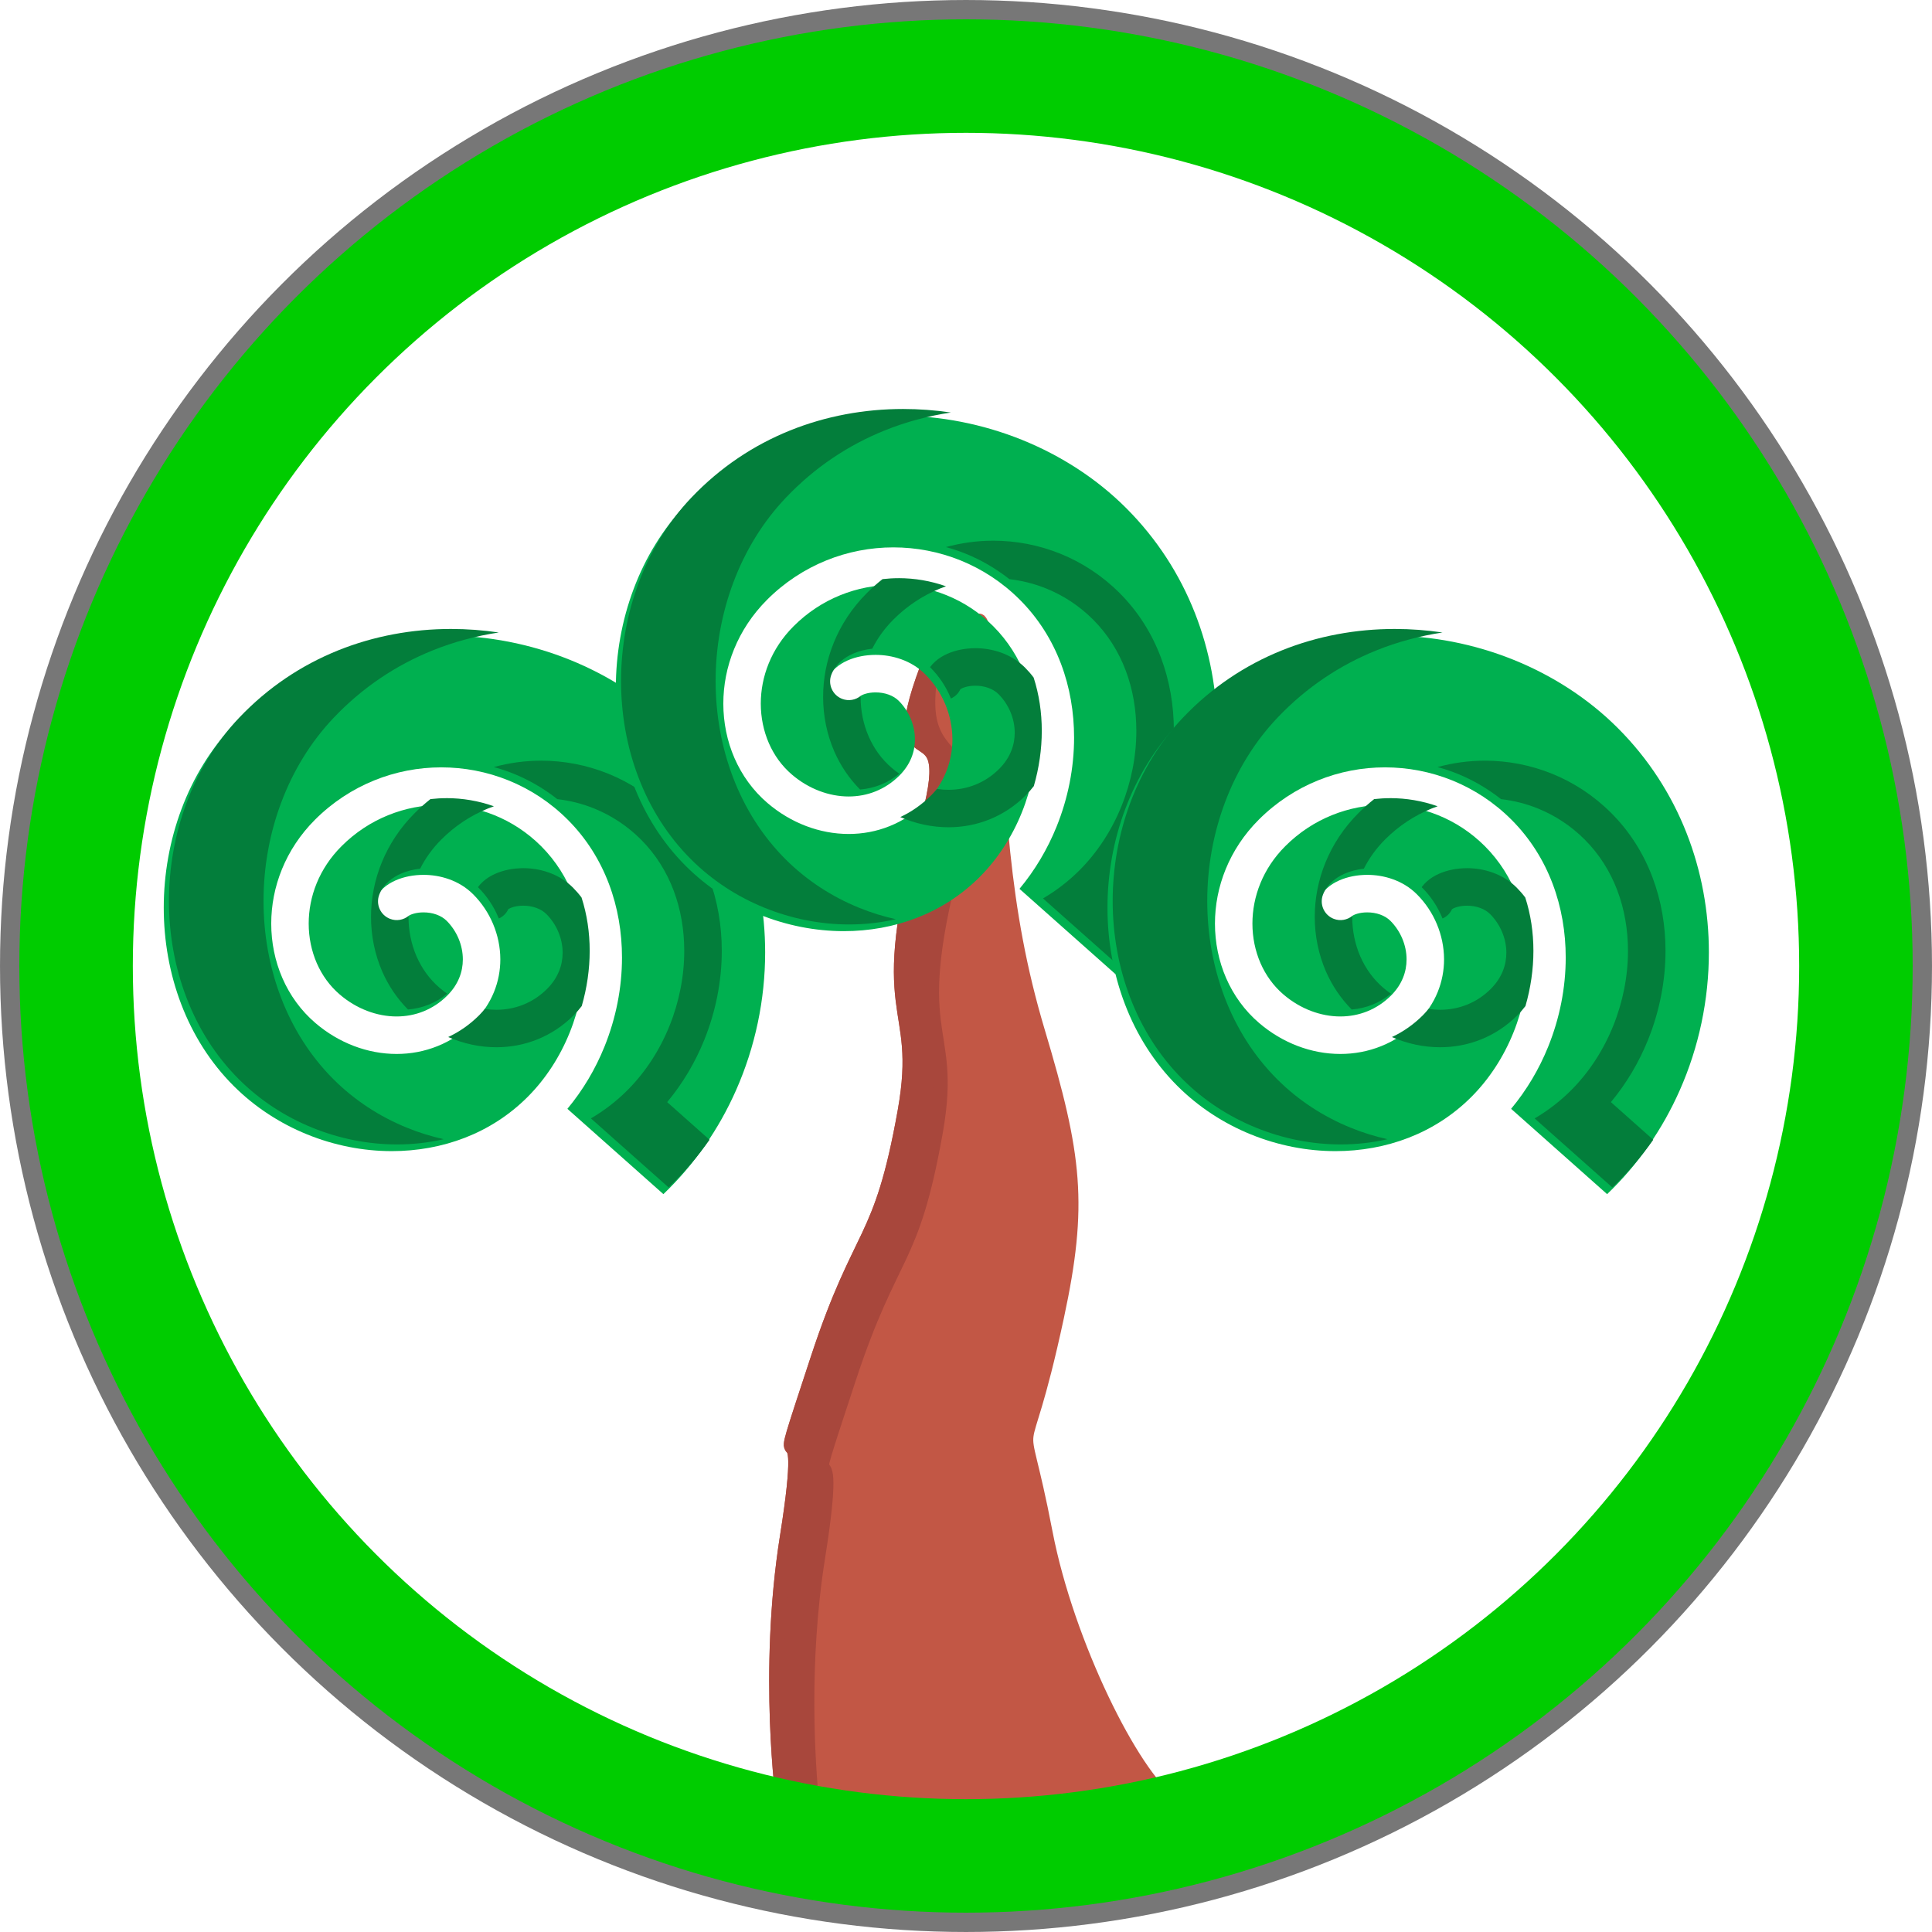<?xml version="1.0" encoding="UTF-8" standalone="no"?>
<!-- Created with Inkscape (http://www.inkscape.org/) -->

<svg
   width="500"
   height="500"
   viewBox="0 0 132.292 132.292"
   version="1.1"
   id="svg58"
   inkscape:version="1.1.2 (b8e25be833, 2022-02-05)"
   sodipodi:docname="b11r03.svg"
   xmlns:inkscape="http://www.inkscape.org/namespaces/inkscape"
   xmlns:sodipodi="http://sodipodi.sourceforge.net/DTD/sodipodi-0.dtd"
   xmlns="http://www.w3.org/2000/svg"
   xmlns:svg="http://www.w3.org/2000/svg">
  <sodipodi:namedview
     id="namedview60"
     pagecolor="#ffffff"
     bordercolor="#666666"
     borderopacity="1.0"
     inkscape:pageshadow="2"
     inkscape:pageopacity="0.0"
     inkscape:pagecheckerboard="true"
     inkscape:document-units="px"
     showgrid="false"
     units="px"
     inkscape:zoom="1"
     inkscape:cx="82.5"
     inkscape:cy="261.5"
     inkscape:window-width="1920"
     inkscape:window-height="1001"
     inkscape:window-x="-9"
     inkscape:window-y="-9"
     inkscape:window-maximized="1"
     inkscape:current-layer="g4908"
     showguides="false" />
  <defs
     id="defs55" />
  <g
     inkscape:label="Layer 1 copy"
     inkscape:groupmode="layer"
     id="g4908"
     style="display:inline">
    <path
       style="display:inline;fill:#c25745;fill-opacity:1;stroke:#c25745;stroke-width:1;stroke-linecap:round;stroke-linejoin:round;stroke-miterlimit:4;stroke-dasharray:none;stroke-opacity:1"
       d="m 53.645,123.417 c 0,0 -1.227,-8.85 0.26,-18.194 1.819,-11.436 -1.638,-0.837 2.09,-12.167 2.988,-9.082 4.317,-7.712 5.968,-16.944 1.411,-7.891 -2.31,-5.889 1.591,-20.003 2.479,-8.968 -4.03,-0.883 0.684,-12.254 3.342,11.856 1.815,-8.301 3.494,1.384 0.661,9.858 0.756,16.823 3.328,25.415 2.547,8.508 2.945,11.828 1.3,19.494 -2.599,12.108 -2.718,4.744 -0.78,14.815 1.467,7.621 5.978,16.635 8.577,18.454 2.599,1.819 -26.511,0 -26.511,0 z"
       id="path14864-2-0-3"
       sodipodi:nodetypes="cssssccssssc" />
    <ellipse
       style="fill:none;fill-opacity:1;stroke:#777777;stroke-width:2.599;stroke-miterlimit:4;stroke-dasharray:none;stroke-opacity:1"
       id="ellipse4890"
       cx="66.146"
       cy="66.146"
       rx="64.846"
       ry="64.846" />
    <path
       id="path14864-2-2-1-5"
       style="display:inline;fill:#a8473c;fill-opacity:1;stroke:#a8473c;stroke-width:1;stroke-linecap:round;stroke-linejoin:round;stroke-miterlimit:4;stroke-dasharray:none;stroke-opacity:1"
       d="m 64.237,43.856 c -4.714,11.37 1.796,3.286 -0.683,12.253 -3.902,14.114 -0.181,12.113 -1.592,20.003 -1.65,9.231 -2.979,7.862 -5.968,16.944 -3.728,11.329 -0.27,0.73 -2.09,12.166 -1.486,9.344 -0.26,18.194 -0.26,18.194 0,0 0.818,0.049 1.949,0.114 -0.273,-2.764 -0.746,-9.65 0.405,-16.884 1.819,-11.436 -1.638,-0.837 2.09,-12.167 2.988,-9.082 4.317,-7.712 5.968,-16.944 1.411,-7.891 -2.31,-5.889 1.592,-20.003 2.272,-8.217 -4.157,-3.535 -1.411,-13.677 -0.297,-1.18 0.476,1.687 0,0 z"
       sodipodi:nodetypes="cssssccsssccc" />
    <circle
       style="fill:none;fill-opacity:1;stroke:#00cc00;stroke-width:7.772;stroke-miterlimit:4;stroke-dasharray:none;stroke-opacity:1"
       id="circle4892"
       cx="66.146"
       cy="66.146"
       r="60.937" />
    <g
       id="g65846"
       transform="matrix(1.997,0,0,1.997,-215.322,-97.754)"
       style="display:inline">
      <g
         id="g66149"
         transform="matrix(0.766,0,0,0.766,26.518,14.227)">
        <g
           id="g66085"
           transform="translate(-4.303,59.856)">
          <path
             class="st0"
             d="m 125.337,14.89 c -1.614,0.652 -3.118,1.641 -4.418,3.009 -1.035,1.088 -1.821,2.384 -2.348,3.789 -0.528,1.404 -0.796,2.914 -0.796,4.417 0,1.483 0.261,2.96 0.783,4.323 0.521,1.364 1.303,2.613 2.345,3.655 0.947,0.947 2.075,1.678 3.289,2.171 1.213,0.494 2.51,0.749 3.791,0.749 1.126,0 2.237,-0.197 3.269,-0.597 1.032,-0.401 1.985,-1.004 2.807,-1.825 0.813,-0.813 1.452,-1.806 1.886,-2.882 0.434,-1.075 0.663,-2.232 0.662,-3.361 0,-0.94 -0.157,-1.861 -0.477,-2.706 -0.32,-0.846 -0.802,-1.618 -1.46,-2.278 -0.62,-0.619 -1.331,-1.08 -2.093,-1.389 -0.76,-0.308 -1.571,-0.462 -2.381,-0.462 -0.809,0 -1.617,0.155 -2.376,0.463 -0.759,0.308 -1.47,0.769 -2.088,1.388 -0.505,0.505 -0.871,1.07 -1.112,1.659 -0.241,0.589 -0.357,1.205 -0.357,1.805 0,0.622 0.126,1.227 0.361,1.769 0.237,0.543 0.583,1.023 1.03,1.405 0.757,0.649 1.674,0.983 2.544,0.983 0.418,-0.001 0.825,-0.076 1.206,-0.23 0.382,-0.154 0.741,-0.385 1.065,-0.708 0.251,-0.252 0.421,-0.516 0.532,-0.787 0.111,-0.27 0.162,-0.549 0.162,-0.83 0,-0.317 -0.067,-0.636 -0.192,-0.933 -0.125,-0.297 -0.308,-0.57 -0.531,-0.793 -0.122,-0.122 -0.277,-0.216 -0.458,-0.281 -0.18,-0.065 -0.385,-0.098 -0.581,-0.097 -0.161,-4.7e-4 -0.315,0.022 -0.436,0.057 -0.12,0.032 -0.206,0.08 -0.235,0.102 -0.183,0.397 -0.646,0.589 -1.06,0.43 -0.432,-0.166 -0.649,-0.652 -0.483,-1.084 0.095,-0.247 0.249,-0.441 0.416,-0.59 0.168,-0.149 0.352,-0.259 0.544,-0.345 0.385,-0.169 0.809,-0.248 1.254,-0.25 0.374,0 0.763,0.059 1.146,0.196 0.383,0.137 0.759,0.354 1.079,0.675 0.381,0.381 0.683,0.833 0.891,1.328 0.208,0.494 0.323,1.033 0.324,1.585 0,0.488 -0.091,0.986 -0.286,1.465 -0.195,0.479 -0.496,0.935 -0.899,1.339 -0.481,0.481 -1.036,0.842 -1.625,1.078 -0.589,0.238 -1.212,0.351 -1.833,0.351 -1.298,-5.2e-4 -2.588,-0.49 -3.634,-1.385 -0.651,-0.556 -1.146,-1.249 -1.478,-2.01 -0.331,-0.762 -0.5,-1.594 -0.5,-2.44 0,-0.817 0.157,-1.647 0.482,-2.44 0.324,-0.793 0.816,-1.549 1.478,-2.211 0.779,-0.779 1.681,-1.365 2.644,-1.757 0.963,-0.391 1.985,-0.586 3.007,-0.586 1.024,0 2.047,0.195 3.012,0.585 0.964,0.391 1.869,0.977 2.649,1.758 0.835,0.834 1.446,1.818 1.844,2.871 0.398,1.052 0.585,2.173 0.585,3.299 0,1.355 -0.27,2.719 -0.785,3.991 -0.404,1 -0.962,1.943 -1.659,2.781 l 4.297,3.819 c 1.398,-1.335 2.489,-2.924 3.252,-4.65 0.86,-1.943 1.303,-4.06 1.303,-6.172 0,-1.826 -0.331,-3.648 -1.004,-5.355 -0.674,-1.709 -1.69,-3.303 -3.069,-4.683 -1.316,-1.317 -2.922,-2.353 -4.674,-3.06 -1.752,-0.705 -3.65,-1.08 -5.542,-1.08 -1.729,-6e-5 -3.454,0.312 -5.068,0.962 z"
             id="path4-8"
             style="fill:#00b050;fill-opacity:1;stroke-width:0.053" />
          <path
             id="path4-8-7"
             style="display:inline;fill:#037e3b;fill-opacity:1;stroke-width:0.053"
             class="st0"
             d="m 130.637,13.629 c -1.729,-6.1e-5 -3.453,0.312 -5.067,0.963 -1.614,0.652 -3.118,1.641 -4.418,3.009 -1.035,1.088 -1.82,2.384 -2.348,3.788 -0.528,1.404 -0.796,2.914 -0.796,4.417 0,1.483 0.26,2.96 0.783,4.323 0.521,1.364 1.303,2.613 2.346,3.655 0.947,0.947 2.075,1.678 3.289,2.17 1.213,0.494 2.51,0.749 3.791,0.749 0.708,0 1.411,-0.078 2.091,-0.235 -0.56,-0.124 -1.113,-0.295 -1.649,-0.514 -1.214,-0.493 -2.342,-1.224 -3.289,-2.17 -1.042,-1.042 -1.824,-2.291 -2.346,-3.655 -0.522,-1.363 -0.783,-2.84 -0.783,-4.323 0,-1.503 0.267,-3.013 0.796,-4.417 0.527,-1.404 1.313,-2.7 2.348,-3.788 1.3,-1.368 2.803,-2.357 4.418,-3.009 0.958,-0.386 1.955,-0.652 2.969,-0.805 -0.707,-0.104 -1.422,-0.158 -2.135,-0.158 z m 4.026,5.896 c -0.712,0 -1.423,0.097 -2.114,0.286 0.302,0.082 0.6,0.18 0.892,0.299 0.689,0.279 1.346,0.659 1.951,1.137 0.564,0.065 1.12,0.203 1.652,0.419 0.761,0.309 1.473,0.77 2.093,1.389 0.658,0.659 1.139,1.431 1.46,2.277 0.32,0.845 0.477,1.766 0.477,2.706 0.001,1.13 -0.228,2.287 -0.662,3.362 -0.434,1.076 -1.074,2.069 -1.886,2.881 -0.499,0.498 -1.047,0.916 -1.63,1.257 l 3.477,3.09 c 0.686,-0.655 1.297,-1.371 1.833,-2.134 l -1.896,-1.685 c 0.697,-0.837 1.255,-1.781 1.659,-2.781 0.514,-1.272 0.785,-2.636 0.785,-3.99 0,-1.126 -0.188,-2.248 -0.586,-3.3 -0.398,-1.053 -1.008,-2.036 -1.844,-2.871 -0.781,-0.781 -1.684,-1.367 -2.649,-1.758 -0.964,-0.39 -1.988,-0.585 -3.012,-0.585 z m -4.233,1.678 c -0.24,0 -0.48,0.015 -0.718,0.042 -0.242,0.192 -0.476,0.399 -0.699,0.622 -0.663,0.662 -1.154,1.418 -1.478,2.211 -0.325,0.793 -0.482,1.624 -0.482,2.44 0,0.845 0.169,1.677 0.5,2.44 0.274,0.628 0.662,1.208 1.154,1.705 0.321,-0.027 0.634,-0.098 0.932,-0.218 0.29,-0.117 0.566,-0.278 0.824,-0.49 -0.117,-0.081 -0.231,-0.168 -0.341,-0.263 -0.446,-0.382 -0.793,-0.862 -1.03,-1.405 -0.236,-0.542 -0.361,-1.147 -0.361,-1.769 0,-0.015 8.9e-4,-0.03 0.001,-0.044 -0.225,0.182 -0.538,0.243 -0.827,0.131 -0.432,-0.166 -0.649,-0.651 -0.483,-1.084 0.095,-0.247 0.249,-0.441 0.417,-0.59 0.168,-0.149 0.352,-0.259 0.544,-0.345 0.272,-0.12 0.564,-0.193 0.869,-0.227 0.233,-0.461 0.546,-0.903 0.949,-1.306 0.618,-0.619 1.329,-1.08 2.088,-1.388 0.087,-0.035 0.175,-0.068 0.264,-0.099 -0.684,-0.242 -1.402,-0.364 -2.121,-0.364 z m 3.439,3.134 c -0.445,0.002 -0.869,0.081 -1.254,0.25 -0.192,0.086 -0.376,0.195 -0.544,0.345 -0.083,0.074 -0.162,0.159 -0.233,0.255 0.007,0.007 0.015,0.014 0.022,0.021 0.381,0.381 0.683,0.833 0.891,1.328 0.008,0.018 0.014,0.036 0.021,0.054 0.182,-0.08 0.336,-0.223 0.424,-0.415 0.029,-0.023 0.116,-0.07 0.235,-0.102 0.121,-0.035 0.276,-0.057 0.437,-0.057 0.195,-5e-4 0.4,0.032 0.58,0.097 0.181,0.065 0.336,0.16 0.458,0.282 0.223,0.223 0.406,0.496 0.531,0.793 0.126,0.297 0.193,0.615 0.193,0.933 0,0.281 -0.051,0.56 -0.162,0.83 -0.111,0.271 -0.28,0.534 -0.531,0.787 -0.324,0.323 -0.683,0.555 -1.066,0.708 -0.382,0.154 -0.789,0.229 -1.206,0.23 -0.17,0 -0.342,-0.013 -0.514,-0.039 -0.082,0.098 -0.168,0.194 -0.261,0.287 -0.414,0.414 -0.883,0.739 -1.382,0.972 0.688,0.299 1.421,0.457 2.157,0.457 0.621,0 1.244,-0.113 1.833,-0.351 0.589,-0.236 1.144,-0.597 1.625,-1.078 0.132,-0.132 0.252,-0.271 0.362,-0.414 0.234,-0.81 0.356,-1.648 0.356,-2.472 0,-0.823 -0.12,-1.632 -0.365,-2.388 -0.117,-0.156 -0.245,-0.303 -0.383,-0.442 -0.32,-0.32 -0.696,-0.538 -1.079,-0.675 -0.383,-0.137 -0.772,-0.196 -1.146,-0.196 z" />
        </g>
        <g
           id="g66085-9"
           transform="translate(15.934,50.009)"
           style="display:inline">
          <path
             class="st0"
             d="m 125.337,14.89 c -1.614,0.652 -3.118,1.641 -4.418,3.009 -1.035,1.088 -1.821,2.384 -2.348,3.789 -0.528,1.404 -0.796,2.914 -0.796,4.417 0,1.483 0.261,2.96 0.783,4.323 0.521,1.364 1.303,2.613 2.345,3.655 0.947,0.947 2.075,1.678 3.289,2.171 1.213,0.494 2.51,0.749 3.791,0.749 1.126,0 2.237,-0.197 3.269,-0.597 1.032,-0.401 1.985,-1.004 2.807,-1.825 0.813,-0.813 1.452,-1.806 1.886,-2.882 0.434,-1.075 0.663,-2.232 0.662,-3.361 0,-0.94 -0.157,-1.861 -0.477,-2.706 -0.32,-0.846 -0.802,-1.618 -1.46,-2.278 -0.62,-0.619 -1.331,-1.08 -2.093,-1.389 -0.76,-0.308 -1.571,-0.462 -2.381,-0.462 -0.809,0 -1.617,0.155 -2.376,0.463 -0.759,0.308 -1.47,0.769 -2.088,1.388 -0.505,0.505 -0.871,1.07 -1.112,1.659 -0.241,0.589 -0.357,1.205 -0.357,1.805 0,0.622 0.126,1.227 0.361,1.769 0.237,0.543 0.583,1.023 1.03,1.405 0.757,0.649 1.674,0.983 2.544,0.983 0.418,-0.001 0.825,-0.076 1.206,-0.23 0.382,-0.154 0.741,-0.385 1.065,-0.708 0.251,-0.252 0.421,-0.516 0.532,-0.787 0.111,-0.27 0.162,-0.549 0.162,-0.83 0,-0.317 -0.067,-0.636 -0.192,-0.933 -0.125,-0.297 -0.308,-0.57 -0.531,-0.793 -0.122,-0.122 -0.277,-0.216 -0.458,-0.281 -0.18,-0.065 -0.385,-0.098 -0.581,-0.097 -0.161,-4.7e-4 -0.315,0.022 -0.436,0.057 -0.12,0.032 -0.206,0.08 -0.235,0.102 -0.183,0.397 -0.646,0.589 -1.06,0.43 -0.432,-0.166 -0.649,-0.652 -0.483,-1.084 0.095,-0.247 0.249,-0.441 0.416,-0.59 0.168,-0.149 0.352,-0.259 0.544,-0.345 0.385,-0.169 0.809,-0.248 1.254,-0.25 0.374,0 0.763,0.059 1.146,0.196 0.383,0.137 0.759,0.354 1.079,0.675 0.381,0.381 0.683,0.833 0.891,1.328 0.208,0.494 0.323,1.033 0.324,1.585 0,0.488 -0.091,0.986 -0.286,1.465 -0.195,0.479 -0.496,0.935 -0.899,1.339 -0.481,0.481 -1.036,0.842 -1.625,1.078 -0.589,0.238 -1.212,0.351 -1.833,0.351 -1.298,-5.2e-4 -2.588,-0.49 -3.634,-1.385 -0.651,-0.556 -1.146,-1.249 -1.478,-2.01 -0.331,-0.762 -0.5,-1.594 -0.5,-2.44 0,-0.817 0.157,-1.647 0.482,-2.44 0.324,-0.793 0.816,-1.549 1.478,-2.211 0.779,-0.779 1.681,-1.365 2.644,-1.757 0.963,-0.391 1.985,-0.586 3.007,-0.586 1.024,0 2.047,0.195 3.012,0.585 0.964,0.391 1.869,0.977 2.649,1.758 0.835,0.834 1.446,1.818 1.844,2.871 0.398,1.052 0.585,2.173 0.585,3.299 0,1.355 -0.27,2.719 -0.785,3.991 -0.404,1 -0.962,1.943 -1.659,2.781 l 4.297,3.819 c 1.398,-1.335 2.489,-2.924 3.252,-4.65 0.86,-1.943 1.303,-4.06 1.303,-6.172 0,-1.826 -0.331,-3.648 -1.004,-5.355 -0.674,-1.709 -1.69,-3.303 -3.069,-4.683 -1.316,-1.317 -2.922,-2.353 -4.674,-3.06 -1.752,-0.705 -3.65,-1.08 -5.542,-1.08 -1.729,-6e-5 -3.454,0.312 -5.068,0.962 z"
             id="path4-8-5"
             style="fill:#00b050;fill-opacity:1;stroke-width:0.053" />
          <path
             id="path4-8-7-7"
             style="display:inline;fill:#037e3b;fill-opacity:1;stroke-width:0.053"
             class="st0"
             d="m 130.637,13.629 c -1.729,-6.1e-5 -3.453,0.312 -5.067,0.963 -1.614,0.652 -3.118,1.641 -4.418,3.009 -1.035,1.088 -1.82,2.384 -2.348,3.788 -0.528,1.404 -0.796,2.914 -0.796,4.417 0,1.483 0.26,2.96 0.783,4.323 0.521,1.364 1.303,2.613 2.346,3.655 0.947,0.947 2.075,1.678 3.289,2.17 1.213,0.494 2.51,0.749 3.791,0.749 0.708,0 1.411,-0.078 2.091,-0.235 -0.56,-0.124 -1.113,-0.295 -1.649,-0.514 -1.214,-0.493 -2.342,-1.224 -3.289,-2.17 -1.042,-1.042 -1.824,-2.291 -2.346,-3.655 -0.522,-1.363 -0.783,-2.84 -0.783,-4.323 0,-1.503 0.267,-3.013 0.796,-4.417 0.527,-1.404 1.313,-2.7 2.348,-3.788 1.3,-1.368 2.803,-2.357 4.418,-3.009 0.958,-0.386 1.955,-0.652 2.969,-0.805 -0.707,-0.104 -1.422,-0.158 -2.135,-0.158 z m 4.026,5.896 c -0.712,0 -1.423,0.097 -2.114,0.286 0.302,0.082 0.6,0.18 0.892,0.299 0.689,0.279 1.346,0.659 1.951,1.137 0.564,0.065 1.12,0.203 1.652,0.419 0.761,0.309 1.473,0.77 2.093,1.389 0.658,0.659 1.139,1.431 1.46,2.277 0.32,0.845 0.477,1.766 0.477,2.706 0.001,1.13 -0.228,2.287 -0.662,3.362 -0.434,1.076 -1.074,2.069 -1.886,2.881 -0.499,0.498 -1.047,0.916 -1.63,1.257 l 3.477,3.09 c 0.686,-0.655 1.297,-1.371 1.833,-2.134 l -1.896,-1.685 c 0.697,-0.837 1.255,-1.781 1.659,-2.781 0.514,-1.272 0.785,-2.636 0.785,-3.99 0,-1.126 -0.188,-2.248 -0.586,-3.3 -0.398,-1.053 -1.008,-2.036 -1.844,-2.871 -0.781,-0.781 -1.684,-1.367 -2.649,-1.758 -0.964,-0.39 -1.988,-0.585 -3.012,-0.585 z m -4.233,1.678 c -0.24,0 -0.48,0.015 -0.718,0.042 -0.242,0.192 -0.476,0.399 -0.699,0.622 -0.663,0.662 -1.154,1.418 -1.478,2.211 -0.325,0.793 -0.482,1.624 -0.482,2.44 0,0.845 0.169,1.677 0.5,2.44 0.274,0.628 0.662,1.208 1.154,1.705 0.321,-0.027 0.634,-0.098 0.932,-0.218 0.29,-0.117 0.566,-0.278 0.824,-0.49 -0.117,-0.081 -0.231,-0.168 -0.341,-0.263 -0.446,-0.382 -0.793,-0.862 -1.03,-1.405 -0.236,-0.542 -0.361,-1.147 -0.361,-1.769 0,-0.015 8.9e-4,-0.03 0.001,-0.044 -0.225,0.182 -0.538,0.243 -0.827,0.131 -0.432,-0.166 -0.649,-0.651 -0.483,-1.084 0.095,-0.247 0.249,-0.441 0.417,-0.59 0.168,-0.149 0.352,-0.259 0.544,-0.345 0.272,-0.12 0.564,-0.193 0.869,-0.227 0.233,-0.461 0.546,-0.903 0.949,-1.306 0.618,-0.619 1.329,-1.08 2.088,-1.388 0.087,-0.035 0.175,-0.068 0.264,-0.099 -0.684,-0.242 -1.402,-0.364 -2.121,-0.364 z m 3.439,3.134 c -0.445,0.002 -0.869,0.081 -1.254,0.25 -0.192,0.086 -0.376,0.195 -0.544,0.345 -0.083,0.074 -0.162,0.159 -0.233,0.255 0.007,0.007 0.015,0.014 0.022,0.021 0.381,0.381 0.683,0.833 0.891,1.328 0.008,0.018 0.014,0.036 0.021,0.054 0.182,-0.08 0.336,-0.223 0.424,-0.415 0.029,-0.023 0.116,-0.07 0.235,-0.102 0.121,-0.035 0.276,-0.057 0.437,-0.057 0.195,-5e-4 0.4,0.032 0.58,0.097 0.181,0.065 0.336,0.16 0.458,0.282 0.223,0.223 0.406,0.496 0.531,0.793 0.126,0.297 0.193,0.615 0.193,0.933 0,0.281 -0.051,0.56 -0.162,0.83 -0.111,0.271 -0.28,0.534 -0.531,0.787 -0.324,0.323 -0.683,0.555 -1.066,0.708 -0.382,0.154 -0.789,0.229 -1.206,0.23 -0.17,0 -0.342,-0.013 -0.514,-0.039 -0.082,0.098 -0.168,0.194 -0.261,0.287 -0.414,0.414 -0.883,0.739 -1.382,0.972 0.688,0.299 1.421,0.457 2.157,0.457 0.621,0 1.244,-0.113 1.833,-0.351 0.589,-0.236 1.144,-0.597 1.625,-1.078 0.132,-0.132 0.252,-0.271 0.362,-0.414 0.234,-0.81 0.356,-1.648 0.356,-2.472 0,-0.823 -0.12,-1.632 -0.365,-2.388 -0.117,-0.156 -0.245,-0.303 -0.383,-0.442 -0.32,-0.32 -0.696,-0.538 -1.079,-0.675 -0.383,-0.137 -0.772,-0.196 -1.146,-0.196 z" />
        </g>
        <g
           id="g66085-6"
           transform="translate(37.941,59.856)"
           style="display:inline">
          <path
             class="st0"
             d="m 125.337,14.89 c -1.614,0.652 -3.118,1.641 -4.418,3.009 -1.035,1.088 -1.821,2.384 -2.348,3.789 -0.528,1.404 -0.796,2.914 -0.796,4.417 0,1.483 0.261,2.96 0.783,4.323 0.521,1.364 1.303,2.613 2.345,3.655 0.947,0.947 2.075,1.678 3.289,2.171 1.213,0.494 2.51,0.749 3.791,0.749 1.126,0 2.237,-0.197 3.269,-0.597 1.032,-0.401 1.985,-1.004 2.807,-1.825 0.813,-0.813 1.452,-1.806 1.886,-2.882 0.434,-1.075 0.663,-2.232 0.662,-3.361 0,-0.94 -0.157,-1.861 -0.477,-2.706 -0.32,-0.846 -0.802,-1.618 -1.46,-2.278 -0.62,-0.619 -1.331,-1.08 -2.093,-1.389 -0.76,-0.308 -1.571,-0.462 -2.381,-0.462 -0.809,0 -1.617,0.155 -2.376,0.463 -0.759,0.308 -1.47,0.769 -2.088,1.388 -0.505,0.505 -0.871,1.07 -1.112,1.659 -0.241,0.589 -0.357,1.205 -0.357,1.805 0,0.622 0.126,1.227 0.361,1.769 0.237,0.543 0.583,1.023 1.03,1.405 0.757,0.649 1.674,0.983 2.544,0.983 0.418,-0.001 0.825,-0.076 1.206,-0.23 0.382,-0.154 0.741,-0.385 1.065,-0.708 0.251,-0.252 0.421,-0.516 0.532,-0.787 0.111,-0.27 0.162,-0.549 0.162,-0.83 0,-0.317 -0.067,-0.636 -0.192,-0.933 -0.125,-0.297 -0.308,-0.57 -0.531,-0.793 -0.122,-0.122 -0.277,-0.216 -0.458,-0.281 -0.18,-0.065 -0.385,-0.098 -0.581,-0.097 -0.161,-4.7e-4 -0.315,0.022 -0.436,0.057 -0.12,0.032 -0.206,0.08 -0.235,0.102 -0.183,0.397 -0.646,0.589 -1.06,0.43 -0.432,-0.166 -0.649,-0.652 -0.483,-1.084 0.095,-0.247 0.249,-0.441 0.416,-0.59 0.168,-0.149 0.352,-0.259 0.544,-0.345 0.385,-0.169 0.809,-0.248 1.254,-0.25 0.374,0 0.763,0.059 1.146,0.196 0.383,0.137 0.759,0.354 1.079,0.675 0.381,0.381 0.683,0.833 0.891,1.328 0.208,0.494 0.323,1.033 0.324,1.585 0,0.488 -0.091,0.986 -0.286,1.465 -0.195,0.479 -0.496,0.935 -0.899,1.339 -0.481,0.481 -1.036,0.842 -1.625,1.078 -0.589,0.238 -1.212,0.351 -1.833,0.351 -1.298,-5.2e-4 -2.588,-0.49 -3.634,-1.385 -0.651,-0.556 -1.146,-1.249 -1.478,-2.01 -0.331,-0.762 -0.5,-1.594 -0.5,-2.44 0,-0.817 0.157,-1.647 0.482,-2.44 0.324,-0.793 0.816,-1.549 1.478,-2.211 0.779,-0.779 1.681,-1.365 2.644,-1.757 0.963,-0.391 1.985,-0.586 3.007,-0.586 1.024,0 2.047,0.195 3.012,0.585 0.964,0.391 1.869,0.977 2.649,1.758 0.835,0.834 1.446,1.818 1.844,2.871 0.398,1.052 0.585,2.173 0.585,3.299 0,1.355 -0.27,2.719 -0.785,3.991 -0.404,1 -0.962,1.943 -1.659,2.781 l 4.297,3.819 c 1.398,-1.335 2.489,-2.924 3.252,-4.65 0.86,-1.943 1.303,-4.06 1.303,-6.172 0,-1.826 -0.331,-3.648 -1.004,-5.355 -0.674,-1.709 -1.69,-3.303 -3.069,-4.683 -1.316,-1.317 -2.922,-2.353 -4.674,-3.06 -1.752,-0.705 -3.65,-1.08 -5.542,-1.08 -1.729,-6e-5 -3.454,0.312 -5.068,0.962 z"
             id="path4-8-0"
             style="fill:#00b050;fill-opacity:1;stroke-width:0.053" />
          <path
             id="path4-8-7-76"
             style="display:inline;fill:#037e3b;fill-opacity:1;stroke-width:0.053"
             class="st0"
             d="m 130.637,13.629 c -1.729,-6.1e-5 -3.453,0.312 -5.067,0.963 -1.614,0.652 -3.118,1.641 -4.418,3.009 -1.035,1.088 -1.82,2.384 -2.348,3.788 -0.528,1.404 -0.796,2.914 -0.796,4.417 0,1.483 0.26,2.96 0.783,4.323 0.521,1.364 1.303,2.613 2.346,3.655 0.947,0.947 2.075,1.678 3.289,2.17 1.213,0.494 2.51,0.749 3.791,0.749 0.708,0 1.411,-0.078 2.091,-0.235 -0.56,-0.124 -1.113,-0.295 -1.649,-0.514 -1.214,-0.493 -2.342,-1.224 -3.289,-2.17 -1.042,-1.042 -1.824,-2.291 -2.346,-3.655 -0.522,-1.363 -0.783,-2.84 -0.783,-4.323 0,-1.503 0.267,-3.013 0.796,-4.417 0.527,-1.404 1.313,-2.7 2.348,-3.788 1.3,-1.368 2.803,-2.357 4.418,-3.009 0.958,-0.386 1.955,-0.652 2.969,-0.805 -0.707,-0.104 -1.422,-0.158 -2.135,-0.158 z m 4.026,5.896 c -0.712,0 -1.423,0.097 -2.114,0.286 0.302,0.082 0.6,0.18 0.892,0.299 0.689,0.279 1.346,0.659 1.951,1.137 0.564,0.065 1.12,0.203 1.652,0.419 0.761,0.309 1.473,0.77 2.093,1.389 0.658,0.659 1.139,1.431 1.46,2.277 0.32,0.845 0.477,1.766 0.477,2.706 0.001,1.13 -0.228,2.287 -0.662,3.362 -0.434,1.076 -1.074,2.069 -1.886,2.881 -0.499,0.498 -1.047,0.916 -1.63,1.257 l 3.477,3.09 c 0.686,-0.655 1.297,-1.371 1.833,-2.134 l -1.896,-1.685 c 0.697,-0.837 1.255,-1.781 1.659,-2.781 0.514,-1.272 0.785,-2.636 0.785,-3.99 0,-1.126 -0.188,-2.248 -0.586,-3.3 -0.398,-1.053 -1.008,-2.036 -1.844,-2.871 -0.781,-0.781 -1.684,-1.367 -2.649,-1.758 -0.964,-0.39 -1.988,-0.585 -3.012,-0.585 z m -4.233,1.678 c -0.24,0 -0.48,0.015 -0.718,0.042 -0.242,0.192 -0.476,0.399 -0.699,0.622 -0.663,0.662 -1.154,1.418 -1.478,2.211 -0.325,0.793 -0.482,1.624 -0.482,2.44 0,0.845 0.169,1.677 0.5,2.44 0.274,0.628 0.662,1.208 1.154,1.705 0.321,-0.027 0.634,-0.098 0.932,-0.218 0.29,-0.117 0.566,-0.278 0.824,-0.49 -0.117,-0.081 -0.231,-0.168 -0.341,-0.263 -0.446,-0.382 -0.793,-0.862 -1.03,-1.405 -0.236,-0.542 -0.361,-1.147 -0.361,-1.769 0,-0.015 8.9e-4,-0.03 0.001,-0.044 -0.225,0.182 -0.538,0.243 -0.827,0.131 -0.432,-0.166 -0.649,-0.651 -0.483,-1.084 0.095,-0.247 0.249,-0.441 0.417,-0.59 0.168,-0.149 0.352,-0.259 0.544,-0.345 0.272,-0.12 0.564,-0.193 0.869,-0.227 0.233,-0.461 0.546,-0.903 0.949,-1.306 0.618,-0.619 1.329,-1.08 2.088,-1.388 0.087,-0.035 0.175,-0.068 0.264,-0.099 -0.684,-0.242 -1.402,-0.364 -2.121,-0.364 z m 3.439,3.134 c -0.445,0.002 -0.869,0.081 -1.254,0.25 -0.192,0.086 -0.376,0.195 -0.544,0.345 -0.083,0.074 -0.162,0.159 -0.233,0.255 0.007,0.007 0.015,0.014 0.022,0.021 0.381,0.381 0.683,0.833 0.891,1.328 0.008,0.018 0.014,0.036 0.021,0.054 0.182,-0.08 0.336,-0.223 0.424,-0.415 0.029,-0.023 0.116,-0.07 0.235,-0.102 0.121,-0.035 0.276,-0.057 0.437,-0.057 0.195,-5e-4 0.4,0.032 0.58,0.097 0.181,0.065 0.336,0.16 0.458,0.282 0.223,0.223 0.406,0.496 0.531,0.793 0.126,0.297 0.193,0.615 0.193,0.933 0,0.281 -0.051,0.56 -0.162,0.83 -0.111,0.271 -0.28,0.534 -0.531,0.787 -0.324,0.323 -0.683,0.555 -1.066,0.708 -0.382,0.154 -0.789,0.229 -1.206,0.23 -0.17,0 -0.342,-0.013 -0.514,-0.039 -0.082,0.098 -0.168,0.194 -0.261,0.287 -0.414,0.414 -0.883,0.739 -1.382,0.972 0.688,0.299 1.421,0.457 2.157,0.457 0.621,0 1.244,-0.113 1.833,-0.351 0.589,-0.236 1.144,-0.597 1.625,-1.078 0.132,-0.132 0.252,-0.271 0.362,-0.414 0.234,-0.81 0.356,-1.648 0.356,-2.472 0,-0.823 -0.12,-1.632 -0.365,-2.388 -0.117,-0.156 -0.245,-0.303 -0.383,-0.442 -0.32,-0.32 -0.696,-0.538 -1.079,-0.675 -0.383,-0.137 -0.772,-0.196 -1.146,-0.196 z" />
        </g>
      </g>
    </g>
  </g>
</svg>
